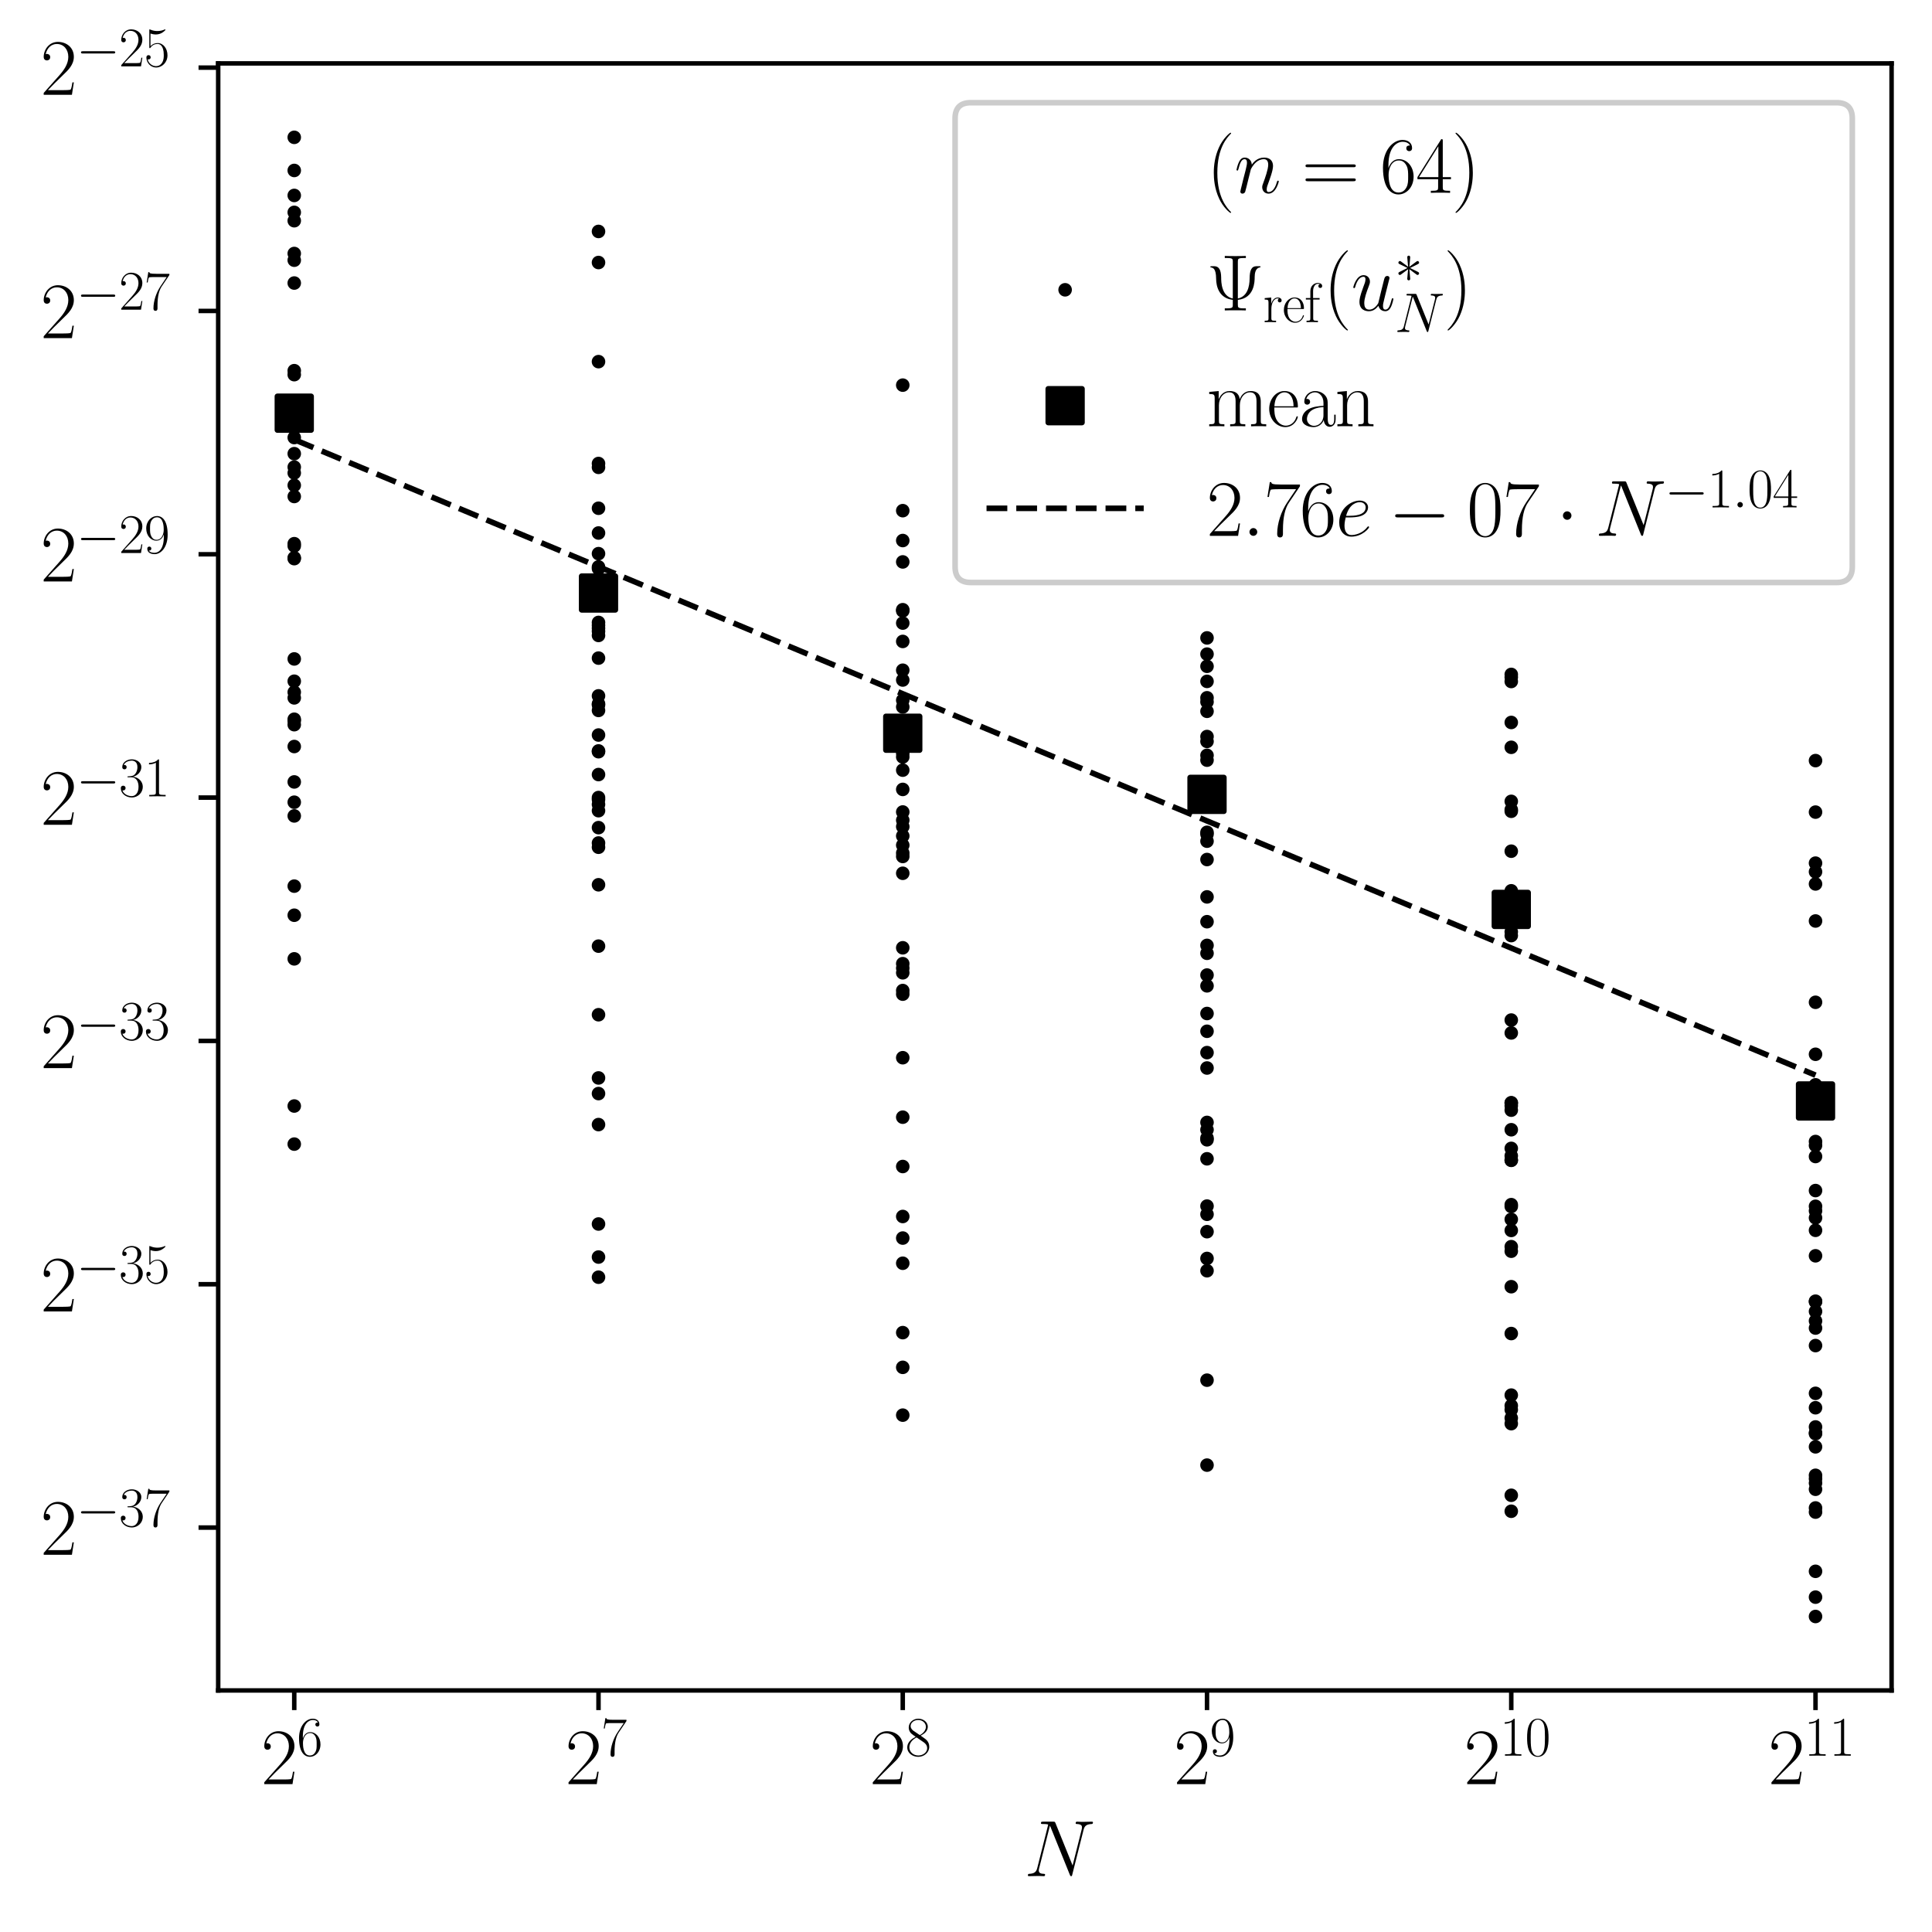 <?xml version="1.0" encoding="utf-8" standalone="no"?>
<!DOCTYPE svg PUBLIC "-//W3C//DTD SVG 1.1//EN"
  "http://www.w3.org/Graphics/SVG/1.1/DTD/svg11.dtd">
<svg xmlns:xlink="http://www.w3.org/1999/xlink" width="344.16pt" height="344.127pt" viewBox="0 0 344.16 344.127" xmlns="http://www.w3.org/2000/svg" version="1.1">
 <defs>
  <style type="text/css">*{stroke-linejoin: round; stroke-linecap: butt}</style>
 </defs>
 <g id="figure_1">
  <g id="patch_1">
   <path d="M 0 344.127 
L 344.16 344.127 
L 344.16 0 
L 0 0 
z
" style="fill: #ffffff"/>
  </g>
  <g id="axes_1">
   <g id="patch_2">
    <path d="M 38.868 301.131 
L 336.96 301.131 
L 336.96 11.291 
L 38.868 11.291 
z
" style="fill: #ffffff"/>
   </g>
   <g id="PathCollection_1">
    <defs>
     <path id="m94eb641e87" d="M 0 0.707 
C 0.188 0.707 0.367 0.633 0.5 0.5 
C 0.633 0.367 0.707 0.188 0.707 0 
C 0.707 -0.188 0.633 -0.367 0.5 -0.5 
C 0.367 -0.633 0.188 -0.707 0 -0.707 
C -0.188 -0.707 -0.367 -0.633 -0.5 -0.5 
C -0.633 -0.367 -0.707 -0.188 -0.707 0 
C -0.707 0.188 -0.633 0.367 -0.5 0.5 
C -0.367 0.633 -0.188 0.707 0 0.707 
z
" style="stroke: #000000"/>
    </defs>
    <g clip-path="url(#pdeac2a2cb4)">
     <use xlink:href="#m94eb641e87" x="52.417" y="99.354" style="stroke: #000000"/>
     <use xlink:href="#m94eb641e87" x="52.417" y="96.849" style="stroke: #000000"/>
     <use xlink:href="#m94eb641e87" x="52.417" y="163.036" style="stroke: #000000"/>
     <use xlink:href="#m94eb641e87" x="52.417" y="128.406" style="stroke: #000000"/>
     <use xlink:href="#m94eb641e87" x="52.417" y="88.444" style="stroke: #000000"/>
     <use xlink:href="#m94eb641e87" x="52.417" y="34.814" style="stroke: #000000"/>
     <use xlink:href="#m94eb641e87" x="52.417" y="129.091" style="stroke: #000000"/>
     <use xlink:href="#m94eb641e87" x="52.417" y="24.465" style="stroke: #000000"/>
     <use xlink:href="#m94eb641e87" x="52.417" y="128.123" style="stroke: #000000"/>
     <use xlink:href="#m94eb641e87" x="52.417" y="123.301" style="stroke: #000000"/>
     <use xlink:href="#m94eb641e87" x="52.417" y="145.346" style="stroke: #000000"/>
     <use xlink:href="#m94eb641e87" x="52.417" y="132.982" style="stroke: #000000"/>
     <use xlink:href="#m94eb641e87" x="52.417" y="84.254" style="stroke: #000000"/>
     <use xlink:href="#m94eb641e87" x="52.417" y="80.817" style="stroke: #000000"/>
     <use xlink:href="#m94eb641e87" x="52.417" y="97.245" style="stroke: #000000"/>
     <use xlink:href="#m94eb641e87" x="52.417" y="157.853" style="stroke: #000000"/>
     <use xlink:href="#m94eb641e87" x="52.417" y="66.031" style="stroke: #000000"/>
     <use xlink:href="#m94eb641e87" x="52.417" y="117.381" style="stroke: #000000"/>
     <use xlink:href="#m94eb641e87" x="52.417" y="139.29" style="stroke: #000000"/>
     <use xlink:href="#m94eb641e87" x="52.417" y="46.35" style="stroke: #000000"/>
     <use xlink:href="#m94eb641e87" x="52.417" y="99.513" style="stroke: #000000"/>
     <use xlink:href="#m94eb641e87" x="52.417" y="83.208" style="stroke: #000000"/>
     <use xlink:href="#m94eb641e87" x="52.417" y="30.364" style="stroke: #000000"/>
     <use xlink:href="#m94eb641e87" x="52.417" y="39.318" style="stroke: #000000"/>
     <use xlink:href="#m94eb641e87" x="52.417" y="66.739" style="stroke: #000000"/>
     <use xlink:href="#m94eb641e87" x="52.417" y="37.831" style="stroke: #000000"/>
     <use xlink:href="#m94eb641e87" x="52.417" y="74.853" style="stroke: #000000"/>
     <use xlink:href="#m94eb641e87" x="52.417" y="76.293" style="stroke: #000000"/>
     <use xlink:href="#m94eb641e87" x="52.417" y="77.944" style="stroke: #000000"/>
     <use xlink:href="#m94eb641e87" x="52.417" y="72.982" style="stroke: #000000"/>
     <use xlink:href="#m94eb641e87" x="52.417" y="45.158" style="stroke: #000000"/>
     <use xlink:href="#m94eb641e87" x="52.417" y="121.352" style="stroke: #000000"/>
     <use xlink:href="#m94eb641e87" x="52.417" y="170.808" style="stroke: #000000"/>
     <use xlink:href="#m94eb641e87" x="52.417" y="142.903" style="stroke: #000000"/>
     <use xlink:href="#m94eb641e87" x="52.417" y="75.834" style="stroke: #000000"/>
     <use xlink:href="#m94eb641e87" x="52.417" y="50.419" style="stroke: #000000"/>
     <use xlink:href="#m94eb641e87" x="52.417" y="86.453" style="stroke: #000000"/>
     <use xlink:href="#m94eb641e87" x="52.417" y="203.808" style="stroke: #000000"/>
     <use xlink:href="#m94eb641e87" x="52.417" y="124.316" style="stroke: #000000"/>
     <use xlink:href="#m94eb641e87" x="52.417" y="197.022" style="stroke: #000000"/>
    </g>
   </g>
   <g id="PathCollection_2">
    <g clip-path="url(#pdeac2a2cb4)">
     <use xlink:href="#m94eb641e87" x="106.616" y="113.194" style="stroke: #000000"/>
     <use xlink:href="#m94eb641e87" x="106.616" y="192.022" style="stroke: #000000"/>
     <use xlink:href="#m94eb641e87" x="106.616" y="223.928" style="stroke: #000000"/>
     <use xlink:href="#m94eb641e87" x="106.616" y="168.541" style="stroke: #000000"/>
     <use xlink:href="#m94eb641e87" x="106.616" y="180.761" style="stroke: #000000"/>
     <use xlink:href="#m94eb641e87" x="106.616" y="117.232" style="stroke: #000000"/>
     <use xlink:href="#m94eb641e87" x="106.616" y="143.301" style="stroke: #000000"/>
     <use xlink:href="#m94eb641e87" x="106.616" y="142.072" style="stroke: #000000"/>
     <use xlink:href="#m94eb641e87" x="106.616" y="150.169" style="stroke: #000000"/>
     <use xlink:href="#m94eb641e87" x="106.616" y="41.228" style="stroke: #000000"/>
     <use xlink:href="#m94eb641e87" x="106.616" y="150.926" style="stroke: #000000"/>
     <use xlink:href="#m94eb641e87" x="106.616" y="147.432" style="stroke: #000000"/>
     <use xlink:href="#m94eb641e87" x="106.616" y="100.986" style="stroke: #000000"/>
     <use xlink:href="#m94eb641e87" x="106.616" y="125.559" style="stroke: #000000"/>
     <use xlink:href="#m94eb641e87" x="106.616" y="98.625" style="stroke: #000000"/>
     <use xlink:href="#m94eb641e87" x="106.616" y="130.934" style="stroke: #000000"/>
     <use xlink:href="#m94eb641e87" x="106.616" y="111.907" style="stroke: #000000"/>
     <use xlink:href="#m94eb641e87" x="106.616" y="157.611" style="stroke: #000000"/>
     <use xlink:href="#m94eb641e87" x="106.616" y="133.905" style="stroke: #000000"/>
     <use xlink:href="#m94eb641e87" x="106.616" y="227.516" style="stroke: #000000"/>
     <use xlink:href="#m94eb641e87" x="106.616" y="137.977" style="stroke: #000000"/>
     <use xlink:href="#m94eb641e87" x="106.616" y="142.426" style="stroke: #000000"/>
     <use xlink:href="#m94eb641e87" x="106.616" y="82.568" style="stroke: #000000"/>
     <use xlink:href="#m94eb641e87" x="106.616" y="64.421" style="stroke: #000000"/>
     <use xlink:href="#m94eb641e87" x="106.616" y="83.252" style="stroke: #000000"/>
     <use xlink:href="#m94eb641e87" x="106.616" y="111.391" style="stroke: #000000"/>
     <use xlink:href="#m94eb641e87" x="106.616" y="46.765" style="stroke: #000000"/>
     <use xlink:href="#m94eb641e87" x="106.616" y="94.947" style="stroke: #000000"/>
     <use xlink:href="#m94eb641e87" x="106.616" y="110.879" style="stroke: #000000"/>
     <use xlink:href="#m94eb641e87" x="106.616" y="101.291" style="stroke: #000000"/>
     <use xlink:href="#m94eb641e87" x="106.616" y="144.411" style="stroke: #000000"/>
     <use xlink:href="#m94eb641e87" x="106.616" y="200.329" style="stroke: #000000"/>
     <use xlink:href="#m94eb641e87" x="106.616" y="133.769" style="stroke: #000000"/>
     <use xlink:href="#m94eb641e87" x="106.616" y="123.959" style="stroke: #000000"/>
     <use xlink:href="#m94eb641e87" x="106.616" y="125.376" style="stroke: #000000"/>
     <use xlink:href="#m94eb641e87" x="106.616" y="112.449" style="stroke: #000000"/>
     <use xlink:href="#m94eb641e87" x="106.616" y="90.537" style="stroke: #000000"/>
     <use xlink:href="#m94eb641e87" x="106.616" y="194.806" style="stroke: #000000"/>
     <use xlink:href="#m94eb641e87" x="106.616" y="126.553" style="stroke: #000000"/>
     <use xlink:href="#m94eb641e87" x="106.616" y="218.041" style="stroke: #000000"/>
    </g>
   </g>
   <g id="PathCollection_3">
    <g clip-path="url(#pdeac2a2cb4)">
     <use xlink:href="#m94eb641e87" x="160.814" y="90.967" style="stroke: #000000"/>
     <use xlink:href="#m94eb641e87" x="160.814" y="168.836" style="stroke: #000000"/>
     <use xlink:href="#m94eb641e87" x="160.814" y="237.39" style="stroke: #000000"/>
     <use xlink:href="#m94eb641e87" x="160.814" y="177.095" style="stroke: #000000"/>
     <use xlink:href="#m94eb641e87" x="160.814" y="150.559" style="stroke: #000000"/>
     <use xlink:href="#m94eb641e87" x="160.814" y="121.135" style="stroke: #000000"/>
     <use xlink:href="#m94eb641e87" x="160.814" y="252.09" style="stroke: #000000"/>
     <use xlink:href="#m94eb641e87" x="160.814" y="199.011" style="stroke: #000000"/>
     <use xlink:href="#m94eb641e87" x="160.814" y="137.192" style="stroke: #000000"/>
     <use xlink:href="#m94eb641e87" x="160.814" y="68.607" style="stroke: #000000"/>
     <use xlink:href="#m94eb641e87" x="160.814" y="147.261" style="stroke: #000000"/>
     <use xlink:href="#m94eb641e87" x="160.814" y="131.56" style="stroke: #000000"/>
     <use xlink:href="#m94eb641e87" x="160.814" y="151.951" style="stroke: #000000"/>
     <use xlink:href="#m94eb641e87" x="160.814" y="172.464" style="stroke: #000000"/>
     <use xlink:href="#m94eb641e87" x="160.814" y="171.664" style="stroke: #000000"/>
     <use xlink:href="#m94eb641e87" x="160.814" y="119.392" style="stroke: #000000"/>
     <use xlink:href="#m94eb641e87" x="160.814" y="96.289" style="stroke: #000000"/>
     <use xlink:href="#m94eb641e87" x="160.814" y="152.569" style="stroke: #000000"/>
     <use xlink:href="#m94eb641e87" x="160.814" y="140.624" style="stroke: #000000"/>
     <use xlink:href="#m94eb641e87" x="160.814" y="173.29" style="stroke: #000000"/>
     <use xlink:href="#m94eb641e87" x="160.814" y="148.916" style="stroke: #000000"/>
     <use xlink:href="#m94eb641e87" x="160.814" y="176.453" style="stroke: #000000"/>
     <use xlink:href="#m94eb641e87" x="160.814" y="220.545" style="stroke: #000000"/>
     <use xlink:href="#m94eb641e87" x="160.814" y="110.993" style="stroke: #000000"/>
     <use xlink:href="#m94eb641e87" x="160.814" y="125.936" style="stroke: #000000"/>
     <use xlink:href="#m94eb641e87" x="160.814" y="243.573" style="stroke: #000000"/>
     <use xlink:href="#m94eb641e87" x="160.814" y="144.645" style="stroke: #000000"/>
     <use xlink:href="#m94eb641e87" x="160.814" y="108.613" style="stroke: #000000"/>
     <use xlink:href="#m94eb641e87" x="160.814" y="100.098" style="stroke: #000000"/>
     <use xlink:href="#m94eb641e87" x="160.814" y="108.824" style="stroke: #000000"/>
     <use xlink:href="#m94eb641e87" x="160.814" y="114.264" style="stroke: #000000"/>
     <use xlink:href="#m94eb641e87" x="160.814" y="216.701" style="stroke: #000000"/>
     <use xlink:href="#m94eb641e87" x="160.814" y="124.734" style="stroke: #000000"/>
     <use xlink:href="#m94eb641e87" x="160.814" y="155.563" style="stroke: #000000"/>
     <use xlink:href="#m94eb641e87" x="160.814" y="134.198" style="stroke: #000000"/>
     <use xlink:href="#m94eb641e87" x="160.814" y="188.418" style="stroke: #000000"/>
     <use xlink:href="#m94eb641e87" x="160.814" y="207.799" style="stroke: #000000"/>
     <use xlink:href="#m94eb641e87" x="160.814" y="225.03" style="stroke: #000000"/>
     <use xlink:href="#m94eb641e87" x="160.814" y="134.843" style="stroke: #000000"/>
     <use xlink:href="#m94eb641e87" x="160.814" y="146.107" style="stroke: #000000"/>
    </g>
   </g>
   <g id="PathCollection_4">
    <g clip-path="url(#pdeac2a2cb4)">
     <use xlink:href="#m94eb641e87" x="215.013" y="118.69" style="stroke: #000000"/>
     <use xlink:href="#m94eb641e87" x="215.013" y="201.247" style="stroke: #000000"/>
     <use xlink:href="#m94eb641e87" x="215.013" y="116.523" style="stroke: #000000"/>
     <use xlink:href="#m94eb641e87" x="215.013" y="206.424" style="stroke: #000000"/>
     <use xlink:href="#m94eb641e87" x="215.013" y="187.508" style="stroke: #000000"/>
     <use xlink:href="#m94eb641e87" x="215.013" y="135.411" style="stroke: #000000"/>
     <use xlink:href="#m94eb641e87" x="215.013" y="180.542" style="stroke: #000000"/>
     <use xlink:href="#m94eb641e87" x="215.013" y="124.302" style="stroke: #000000"/>
     <use xlink:href="#m94eb641e87" x="215.013" y="149.844" style="stroke: #000000"/>
     <use xlink:href="#m94eb641e87" x="215.013" y="77.243" style="stroke: #000000"/>
     <use xlink:href="#m94eb641e87" x="215.013" y="226.364" style="stroke: #000000"/>
     <use xlink:href="#m94eb641e87" x="215.013" y="190.25" style="stroke: #000000"/>
     <use xlink:href="#m94eb641e87" x="215.013" y="125.035" style="stroke: #000000"/>
     <use xlink:href="#m94eb641e87" x="215.013" y="173.693" style="stroke: #000000"/>
     <use xlink:href="#m94eb641e87" x="215.013" y="134.554" style="stroke: #000000"/>
     <use xlink:href="#m94eb641e87" x="215.013" y="219.407" style="stroke: #000000"/>
     <use xlink:href="#m94eb641e87" x="215.013" y="148.603" style="stroke: #000000"/>
     <use xlink:href="#m94eb641e87" x="215.013" y="224.178" style="stroke: #000000"/>
     <use xlink:href="#m94eb641e87" x="215.013" y="121.378" style="stroke: #000000"/>
     <use xlink:href="#m94eb641e87" x="215.013" y="245.859" style="stroke: #000000"/>
     <use xlink:href="#m94eb641e87" x="215.013" y="164.189" style="stroke: #000000"/>
     <use xlink:href="#m94eb641e87" x="215.013" y="94.666" style="stroke: #000000"/>
     <use xlink:href="#m94eb641e87" x="215.013" y="202.722" style="stroke: #000000"/>
     <use xlink:href="#m94eb641e87" x="215.013" y="183.708" style="stroke: #000000"/>
     <use xlink:href="#m94eb641e87" x="215.013" y="175.613" style="stroke: #000000"/>
     <use xlink:href="#m94eb641e87" x="215.013" y="199.945" style="stroke: #000000"/>
     <use xlink:href="#m94eb641e87" x="215.013" y="169.815" style="stroke: #000000"/>
     <use xlink:href="#m94eb641e87" x="215.013" y="153.114" style="stroke: #000000"/>
     <use xlink:href="#m94eb641e87" x="215.013" y="113.635" style="stroke: #000000"/>
     <use xlink:href="#m94eb641e87" x="215.013" y="131.204" style="stroke: #000000"/>
     <use xlink:href="#m94eb641e87" x="215.013" y="203.039" style="stroke: #000000"/>
     <use xlink:href="#m94eb641e87" x="215.013" y="139.725" style="stroke: #000000"/>
     <use xlink:href="#m94eb641e87" x="215.013" y="126.708" style="stroke: #000000"/>
     <use xlink:href="#m94eb641e87" x="215.013" y="159.77" style="stroke: #000000"/>
     <use xlink:href="#m94eb641e87" x="215.013" y="168.41" style="stroke: #000000"/>
     <use xlink:href="#m94eb641e87" x="215.013" y="260.991" style="stroke: #000000"/>
     <use xlink:href="#m94eb641e87" x="215.013" y="216.31" style="stroke: #000000"/>
     <use xlink:href="#m94eb641e87" x="215.013" y="214.849" style="stroke: #000000"/>
     <use xlink:href="#m94eb641e87" x="215.013" y="148.265" style="stroke: #000000"/>
     <use xlink:href="#m94eb641e87" x="215.013" y="132.071" style="stroke: #000000"/>
    </g>
   </g>
   <g id="PathCollection_5">
    <g clip-path="url(#pdeac2a2cb4)">
     <use xlink:href="#m94eb641e87" x="269.212" y="196.438" style="stroke: #000000"/>
     <use xlink:href="#m94eb641e87" x="269.212" y="214.917" style="stroke: #000000"/>
     <use xlink:href="#m94eb641e87" x="269.212" y="142.753" style="stroke: #000000"/>
     <use xlink:href="#m94eb641e87" x="269.212" y="197.76" style="stroke: #000000"/>
     <use xlink:href="#m94eb641e87" x="269.212" y="250.404" style="stroke: #000000"/>
     <use xlink:href="#m94eb641e87" x="269.212" y="165.99" style="stroke: #000000"/>
     <use xlink:href="#m94eb641e87" x="269.212" y="251.12" style="stroke: #000000"/>
     <use xlink:href="#m94eb641e87" x="269.212" y="158.685" style="stroke: #000000"/>
     <use xlink:href="#m94eb641e87" x="269.212" y="248.52" style="stroke: #000000"/>
     <use xlink:href="#m94eb641e87" x="269.212" y="98.916" style="stroke: #000000"/>
     <use xlink:href="#m94eb641e87" x="269.212" y="204.57" style="stroke: #000000"/>
     <use xlink:href="#m94eb641e87" x="269.212" y="222.888" style="stroke: #000000"/>
     <use xlink:href="#m94eb641e87" x="269.212" y="128.697" style="stroke: #000000"/>
     <use xlink:href="#m94eb641e87" x="269.212" y="120.139" style="stroke: #000000"/>
     <use xlink:href="#m94eb641e87" x="269.212" y="206.7" style="stroke: #000000"/>
     <use xlink:href="#m94eb641e87" x="269.212" y="222.077" style="stroke: #000000"/>
     <use xlink:href="#m94eb641e87" x="269.212" y="219.185" style="stroke: #000000"/>
     <use xlink:href="#m94eb641e87" x="269.212" y="229.208" style="stroke: #000000"/>
     <use xlink:href="#m94eb641e87" x="269.212" y="121.398" style="stroke: #000000"/>
     <use xlink:href="#m94eb641e87" x="269.212" y="160.163" style="stroke: #000000"/>
     <use xlink:href="#m94eb641e87" x="269.212" y="269.21" style="stroke: #000000"/>
     <use xlink:href="#m94eb641e87" x="269.212" y="144.225" style="stroke: #000000"/>
     <use xlink:href="#m94eb641e87" x="269.212" y="181.711" style="stroke: #000000"/>
     <use xlink:href="#m94eb641e87" x="269.212" y="196.98" style="stroke: #000000"/>
     <use xlink:href="#m94eb641e87" x="269.212" y="184.005" style="stroke: #000000"/>
     <use xlink:href="#m94eb641e87" x="269.212" y="252.608" style="stroke: #000000"/>
     <use xlink:href="#m94eb641e87" x="269.212" y="253.602" style="stroke: #000000"/>
     <use xlink:href="#m94eb641e87" x="269.212" y="133.123" style="stroke: #000000"/>
     <use xlink:href="#m94eb641e87" x="269.212" y="196.483" style="stroke: #000000"/>
     <use xlink:href="#m94eb641e87" x="269.212" y="151.629" style="stroke: #000000"/>
     <use xlink:href="#m94eb641e87" x="269.212" y="237.553" style="stroke: #000000"/>
     <use xlink:href="#m94eb641e87" x="269.212" y="120.632" style="stroke: #000000"/>
     <use xlink:href="#m94eb641e87" x="269.212" y="144.517" style="stroke: #000000"/>
     <use xlink:href="#m94eb641e87" x="269.212" y="166.661" style="stroke: #000000"/>
     <use xlink:href="#m94eb641e87" x="269.212" y="201.248" style="stroke: #000000"/>
     <use xlink:href="#m94eb641e87" x="269.212" y="266.364" style="stroke: #000000"/>
     <use xlink:href="#m94eb641e87" x="269.212" y="214.593" style="stroke: #000000"/>
     <use xlink:href="#m94eb641e87" x="269.212" y="217.216" style="stroke: #000000"/>
     <use xlink:href="#m94eb641e87" x="269.212" y="205.897" style="stroke: #000000"/>
     <use xlink:href="#m94eb641e87" x="269.212" y="206.648" style="stroke: #000000"/>
    </g>
   </g>
   <g id="PathCollection_6">
    <g clip-path="url(#pdeac2a2cb4)">
     <use xlink:href="#m94eb641e87" x="323.41" y="257.735" style="stroke: #000000"/>
     <use xlink:href="#m94eb641e87" x="323.41" y="215.692" style="stroke: #000000"/>
     <use xlink:href="#m94eb641e87" x="323.41" y="187.805" style="stroke: #000000"/>
     <use xlink:href="#m94eb641e87" x="323.41" y="233.612" style="stroke: #000000"/>
     <use xlink:href="#m94eb641e87" x="323.41" y="268.624" style="stroke: #000000"/>
     <use xlink:href="#m94eb641e87" x="323.41" y="239.697" style="stroke: #000000"/>
     <use xlink:href="#m94eb641e87" x="323.41" y="248.204" style="stroke: #000000"/>
     <use xlink:href="#m94eb641e87" x="323.41" y="279.909" style="stroke: #000000"/>
     <use xlink:href="#m94eb641e87" x="323.41" y="214.884" style="stroke: #000000"/>
     <use xlink:href="#m94eb641e87" x="323.41" y="135.491" style="stroke: #000000"/>
     <use xlink:href="#m94eb641e87" x="323.41" y="265.292" style="stroke: #000000"/>
     <use xlink:href="#m94eb641e87" x="323.41" y="255.228" style="stroke: #000000"/>
     <use xlink:href="#m94eb641e87" x="323.41" y="178.545" style="stroke: #000000"/>
     <use xlink:href="#m94eb641e87" x="323.41" y="206.017" style="stroke: #000000"/>
     <use xlink:href="#m94eb641e87" x="323.41" y="223.705" style="stroke: #000000"/>
     <use xlink:href="#m94eb641e87" x="323.41" y="231.895" style="stroke: #000000"/>
     <use xlink:href="#m94eb641e87" x="323.41" y="255.393" style="stroke: #000000"/>
     <use xlink:href="#m94eb641e87" x="323.41" y="287.957" style="stroke: #000000"/>
     <use xlink:href="#m94eb641e87" x="323.41" y="164.062" style="stroke: #000000"/>
     <use xlink:href="#m94eb641e87" x="323.41" y="254.193" style="stroke: #000000"/>
     <use xlink:href="#m94eb641e87" x="323.41" y="235.3" style="stroke: #000000"/>
     <use xlink:href="#m94eb641e87" x="323.41" y="157.463" style="stroke: #000000"/>
     <use xlink:href="#m94eb641e87" x="323.41" y="264.193" style="stroke: #000000"/>
     <use xlink:href="#m94eb641e87" x="323.41" y="219.165" style="stroke: #000000"/>
     <use xlink:href="#m94eb641e87" x="323.41" y="153.757" style="stroke: #000000"/>
     <use xlink:href="#m94eb641e87" x="323.41" y="250.772" style="stroke: #000000"/>
     <use xlink:href="#m94eb641e87" x="323.41" y="262.804" style="stroke: #000000"/>
     <use xlink:href="#m94eb641e87" x="323.41" y="144.666" style="stroke: #000000"/>
     <use xlink:href="#m94eb641e87" x="323.41" y="196.713" style="stroke: #000000"/>
     <use xlink:href="#m94eb641e87" x="323.41" y="204.046" style="stroke: #000000"/>
     <use xlink:href="#m94eb641e87" x="323.41" y="236.574" style="stroke: #000000"/>
     <use xlink:href="#m94eb641e87" x="323.41" y="155.302" style="stroke: #000000"/>
     <use xlink:href="#m94eb641e87" x="323.41" y="263.43" style="stroke: #000000"/>
     <use xlink:href="#m94eb641e87" x="323.41" y="216.942" style="stroke: #000000"/>
     <use xlink:href="#m94eb641e87" x="323.41" y="193.247" style="stroke: #000000"/>
     <use xlink:href="#m94eb641e87" x="323.41" y="231.79" style="stroke: #000000"/>
     <use xlink:href="#m94eb641e87" x="323.41" y="212.082" style="stroke: #000000"/>
     <use xlink:href="#m94eb641e87" x="323.41" y="269.361" style="stroke: #000000"/>
     <use xlink:href="#m94eb641e87" x="323.41" y="284.509" style="stroke: #000000"/>
     <use xlink:href="#m94eb641e87" x="323.41" y="203.347" style="stroke: #000000"/>
    </g>
   </g>
   <g id="PathCollection_7">
    <defs>
     <path id="m5d4981b104" d="M -3 3 
L 3 3 
L 3 -3 
L -3 -3 
z
" style="stroke: #000000"/>
    </defs>
    <g clip-path="url(#pdeac2a2cb4)">
     <use xlink:href="#m5d4981b104" x="52.417" y="73.603" style="stroke: #000000"/>
     <use xlink:href="#m5d4981b104" x="106.616" y="105.637" style="stroke: #000000"/>
     <use xlink:href="#m5d4981b104" x="160.814" y="130.616" style="stroke: #000000"/>
     <use xlink:href="#m5d4981b104" x="215.013" y="141.506" style="stroke: #000000"/>
     <use xlink:href="#m5d4981b104" x="269.212" y="161.999" style="stroke: #000000"/>
     <use xlink:href="#m5d4981b104" x="323.41" y="196.122" style="stroke: #000000"/>
    </g>
   </g>
   <g id="matplotlib.axis_1">
    <g id="xtick_1">
     <g id="line2d_1">
      <defs>
       <path id="mbf043a9218" d="M 0 0 
L 0 3.5 
" style="stroke: #000000; stroke-width: 0.8"/>
      </defs>
      <g>
       <use xlink:href="#mbf043a9218" x="52.417" y="301.131" style="stroke: #000000; stroke-width: 0.8"/>
      </g>
     </g>
     <g id="text_1">
      <!-- $\mathdefault{2^{6}}$ -->
      <g transform="translate(46.494 317.817) scale(0.14 -0.14)">
       <defs>
        <path id="CMR17-32" d="M 2669 990 
L 2554 990 
C 2490 537 2438 460 2413 422 
C 2381 371 1920 371 1830 371 
L 602 371 
C 832 620 1280 1073 1824 1596 
C 2214 1966 2669 2400 2669 3033 
C 2669 3788 2067 4224 1395 4224 
C 691 4224 262 3603 262 3027 
C 262 2777 448 2745 525 2745 
C 589 2745 781 2783 781 3007 
C 781 3206 614 3264 525 3264 
C 486 3264 448 3257 422 3244 
C 544 3788 915 4057 1306 4057 
C 1862 4057 2227 3616 2227 3033 
C 2227 2477 1901 1998 1536 1583 
L 262 147 
L 262 0 
L 2515 0 
L 2669 990 
z
" transform="scale(0.016)"/>
        <path id="CMR17-36" d="M 678 2198 
C 678 3712 1395 4076 1811 4076 
C 1946 4076 2272 4049 2400 3782 
C 2298 3782 2106 3782 2106 3558 
C 2106 3385 2246 3328 2336 3328 
C 2394 3328 2566 3353 2566 3571 
C 2566 3987 2246 4224 1805 4224 
C 1043 4224 243 3411 243 2011 
C 243 257 966 -128 1478 -128 
C 2099 -128 2688 431 2688 1295 
C 2688 2101 2170 2688 1517 2688 
C 1126 2688 838 2430 678 1979 
L 678 2198 
z
M 1478 25 
C 691 25 691 1212 691 1450 
C 691 1914 909 2585 1504 2585 
C 1613 2585 1926 2585 2138 2140 
C 2253 1889 2253 1624 2253 1302 
C 2253 954 2253 696 2118 438 
C 1978 173 1773 25 1478 25 
z
" transform="scale(0.016)"/>
       </defs>
       <use xlink:href="#CMR17-32" transform="scale(0.996)"/>
       <use xlink:href="#CMR17-36" transform="translate(45.69 36.154) scale(0.697)"/>
      </g>
     </g>
    </g>
    <g id="xtick_2">
     <g id="line2d_2">
      <g>
       <use xlink:href="#mbf043a9218" x="106.616" y="301.131" style="stroke: #000000; stroke-width: 0.8"/>
      </g>
     </g>
     <g id="text_2">
      <!-- $\mathdefault{2^{7}}$ -->
      <g transform="translate(100.693 317.817) scale(0.14 -0.14)">
       <defs>
        <path id="CMR17-37" d="M 2886 3955 
L 2886 4096 
L 1382 4096 
C 634 4096 621 4166 595 4288 
L 480 4288 
L 294 3104 
L 410 3104 
C 429 3226 474 3552 550 3673 
C 589 3724 1062 3724 1171 3724 
L 2579 3724 
L 1869 2670 
C 1395 1961 1069 1003 1069 166 
C 1069 89 1069 -128 1299 -128 
C 1530 -128 1530 89 1530 172 
L 1530 466 
C 1530 1514 1709 2204 2003 2644 
L 2886 3955 
z
" transform="scale(0.016)"/>
       </defs>
       <use xlink:href="#CMR17-32" transform="scale(0.996)"/>
       <use xlink:href="#CMR17-37" transform="translate(45.69 36.154) scale(0.697)"/>
      </g>
     </g>
    </g>
    <g id="xtick_3">
     <g id="line2d_3">
      <g>
       <use xlink:href="#mbf043a9218" x="160.814" y="301.131" style="stroke: #000000; stroke-width: 0.8"/>
      </g>
     </g>
     <g id="text_3">
      <!-- $\mathdefault{2^{8}}$ -->
      <g transform="translate(154.892 317.817) scale(0.14 -0.14)">
       <defs>
        <path id="CMR17-38" d="M 1741 2289 
C 2144 2494 2554 2803 2554 3298 
C 2554 3884 1990 4224 1472 4224 
C 890 4224 378 3800 378 3215 
C 378 3054 416 2777 666 2533 
C 730 2469 998 2276 1171 2154 
C 883 2006 211 1652 211 945 
C 211 282 838 -128 1459 -128 
C 2144 -128 2720 366 2720 1022 
C 2720 1607 2330 1877 2074 2051 
L 1741 2289 
z
M 902 2855 
C 851 2887 595 3086 595 3388 
C 595 3781 998 4076 1459 4076 
C 1965 4076 2336 3716 2336 3298 
C 2336 2700 1670 2359 1638 2359 
C 1632 2359 1626 2359 1574 2398 
L 902 2855 
z
M 2080 1536 
C 2176 1466 2483 1253 2483 861 
C 2483 385 2010 25 1472 25 
C 890 25 448 443 448 951 
C 448 1459 838 1884 1280 2083 
L 2080 1536 
z
" transform="scale(0.016)"/>
       </defs>
       <use xlink:href="#CMR17-32" transform="scale(0.996)"/>
       <use xlink:href="#CMR17-38" transform="translate(45.69 36.154) scale(0.697)"/>
      </g>
     </g>
    </g>
    <g id="xtick_4">
     <g id="line2d_4">
      <g>
       <use xlink:href="#mbf043a9218" x="215.013" y="301.131" style="stroke: #000000; stroke-width: 0.8"/>
      </g>
     </g>
     <g id="text_4">
      <!-- $\mathdefault{2^{9}}$ -->
      <g transform="translate(209.09 317.817) scale(0.14 -0.14)">
       <defs>
        <path id="CMR17-39" d="M 2253 1871 
C 2253 448 1670 25 1190 25 
C 1043 25 685 43 538 281 
C 704 256 826 345 826 505 
C 826 678 685 736 595 736 
C 538 736 365 710 365 492 
C 365 68 742 -128 1203 -128 
C 1939 -128 2688 665 2688 2090 
C 2688 3857 1971 4224 1485 4224 
C 851 4224 243 3664 243 2800 
C 243 2000 762 1408 1414 1408 
C 1952 1408 2189 1910 2253 2122 
L 2253 1871 
z
M 1427 1510 
C 1254 1510 1011 1542 813 1929 
C 678 2181 678 2477 678 2793 
C 678 3174 678 3438 858 3722 
C 947 3857 1114 4076 1485 4076 
C 2240 4076 2240 2909 2240 2651 
C 2240 2193 2035 1510 1427 1510 
z
" transform="scale(0.016)"/>
       </defs>
       <use xlink:href="#CMR17-32" transform="scale(0.996)"/>
       <use xlink:href="#CMR17-39" transform="translate(45.69 36.154) scale(0.697)"/>
      </g>
     </g>
    </g>
    <g id="xtick_5">
     <g id="line2d_5">
      <g>
       <use xlink:href="#mbf043a9218" x="269.212" y="301.131" style="stroke: #000000; stroke-width: 0.8"/>
      </g>
     </g>
     <g id="text_5">
      <!-- $\mathdefault{2^{10}}$ -->
      <g transform="translate(260.78 317.817) scale(0.14 -0.14)">
       <defs>
        <path id="CMR17-31" d="M 1702 4083 
C 1702 4217 1696 4224 1606 4224 
C 1357 3927 979 3833 621 3820 
C 602 3820 570 3820 563 3808 
C 557 3795 557 3782 557 3648 
C 755 3648 1088 3686 1344 3839 
L 1344 467 
C 1344 243 1331 166 781 166 
L 589 166 
L 589 0 
C 896 6 1216 12 1523 12 
C 1830 12 2150 6 2458 0 
L 2458 166 
L 2266 166 
C 1715 166 1702 236 1702 467 
L 1702 4083 
z
" transform="scale(0.016)"/>
        <path id="CMR17-30" d="M 2688 2038 
C 2688 2430 2682 3099 2413 3613 
C 2176 4063 1798 4224 1466 4224 
C 1158 4224 768 4082 525 3620 
C 269 3137 243 2539 243 2038 
C 243 1671 250 1112 448 623 
C 723 -39 1216 -128 1466 -128 
C 1760 -128 2208 -7 2470 604 
C 2662 1048 2688 1568 2688 2038 
z
M 1466 -26 
C 1056 -26 813 328 723 816 
C 653 1196 653 1749 653 2109 
C 653 2604 653 3015 736 3407 
C 858 3954 1216 4121 1466 4121 
C 1728 4121 2067 3947 2189 3420 
C 2272 3054 2278 2623 2278 2109 
C 2278 1691 2278 1176 2202 797 
C 2067 96 1690 -26 1466 -26 
z
" transform="scale(0.016)"/>
       </defs>
       <use xlink:href="#CMR17-32" transform="scale(0.996)"/>
       <use xlink:href="#CMR17-31" transform="translate(45.69 36.154) scale(0.697)"/>
       <use xlink:href="#CMR17-30" transform="translate(77.674 36.154) scale(0.697)"/>
      </g>
     </g>
    </g>
    <g id="xtick_6">
     <g id="line2d_6">
      <g>
       <use xlink:href="#mbf043a9218" x="323.41" y="301.131" style="stroke: #000000; stroke-width: 0.8"/>
      </g>
     </g>
     <g id="text_6">
      <!-- $\mathdefault{2^{11}}$ -->
      <g transform="translate(314.979 317.817) scale(0.14 -0.14)">
       <use xlink:href="#CMR17-32" transform="scale(0.996)"/>
       <use xlink:href="#CMR17-31" transform="translate(45.69 36.154) scale(0.697)"/>
       <use xlink:href="#CMR17-31" transform="translate(77.674 36.154) scale(0.697)"/>
      </g>
     </g>
    </g>
    <g id="text_7">
     <!-- $N$ -->
     <g transform="translate(182.446 334.215) scale(0.14 -0.14)">
      <defs>
       <path id="CMMI12-4e" d="M 4736 3682 
C 4806 3956 4909 4147 5395 4166 
C 5414 4166 5491 4172 5491 4281 
C 5491 4352 5434 4352 5408 4352 
C 5280 4352 4954 4339 4826 4339 
L 4518 4339 
C 4429 4339 4314 4352 4224 4352 
C 4186 4352 4109 4352 4109 4230 
C 4109 4166 4160 4166 4205 4166 
C 4589 4153 4614 4007 4614 3892 
C 4614 3835 4608 3816 4589 3726 
L 3866 854 
L 2496 4243 
C 2451 4345 2445 4352 2304 4352 
L 1523 4352 
C 1395 4352 1338 4352 1338 4230 
C 1338 4166 1382 4166 1504 4166 
C 1536 4166 1914 4166 1914 4109 
C 1914 4096 1901 4045 1894 4026 
L 1043 650 
C 966 338 813 204 390 185 
C 358 185 294 179 294 64 
C 294 0 358 0 378 0 
C 506 0 832 12 960 12 
L 1267 12 
C 1357 12 1466 0 1555 0 
C 1600 0 1670 0 1670 121 
C 1670 179 1606 185 1581 185 
C 1370 191 1165 230 1165 459 
C 1165 510 1178 567 1190 618 
L 2054 4026 
C 2093 3962 2093 3949 2118 3892 
L 3642 115 
C 3674 38 3686 0 3744 0 
C 3808 0 3814 19 3840 128 
L 4736 3682 
z
" transform="scale(0.016)"/>
      </defs>
      <use xlink:href="#CMMI12-4e" transform="scale(0.996)"/>
     </g>
    </g>
   </g>
   <g id="matplotlib.axis_2">
    <g id="ytick_1">
     <g id="line2d_7">
      <defs>
       <path id="m2c1b915c88" d="M 0 0 
L -3.5 0 
" style="stroke: #000000; stroke-width: 0.8"/>
      </defs>
      <g>
       <use xlink:href="#m2c1b915c88" x="38.868" y="272.116" style="stroke: #000000; stroke-width: 0.8"/>
      </g>
     </g>
     <g id="text_8">
      <!-- $\mathdefault{2^{-37}}$ -->
      <g transform="translate(7.2 276.959) scale(0.14 -0.14)">
       <defs>
        <path id="CMSY10-0" d="M 4218 1472 
C 4326 1472 4442 1472 4442 1600 
C 4442 1728 4326 1728 4218 1728 
L 755 1728 
C 646 1728 531 1728 531 1600 
C 531 1472 646 1472 755 1472 
L 4218 1472 
z
" transform="scale(0.016)"/>
        <path id="CMR17-33" d="M 1414 2176 
C 1984 2176 2234 1673 2234 1094 
C 2234 322 1824 25 1453 25 
C 1114 25 563 193 390 691 
C 422 678 454 678 486 678 
C 640 678 755 780 755 947 
C 755 1132 614 1216 486 1216 
C 378 1216 211 1164 211 927 
C 211 335 787 -128 1466 -128 
C 2176 -128 2720 432 2720 1087 
C 2720 1718 2208 2176 1600 2246 
C 2086 2347 2554 2776 2554 3353 
C 2554 3856 2048 4224 1472 4224 
C 890 4224 378 3862 378 3347 
C 378 3123 544 3084 627 3084 
C 762 3084 877 3167 877 3334 
C 877 3500 762 3584 627 3584 
C 602 3584 570 3584 544 3571 
C 730 3999 1235 4076 1459 4076 
C 1683 4076 2106 3966 2106 3347 
C 2106 3167 2080 2851 1862 2574 
C 1670 2329 1453 2316 1242 2297 
C 1210 2297 1062 2284 1037 2284 
C 992 2278 966 2272 966 2227 
C 966 2182 973 2176 1101 2176 
L 1414 2176 
z
" transform="scale(0.016)"/>
       </defs>
       <use xlink:href="#CMR17-32" transform="scale(0.996)"/>
       <use xlink:href="#CMSY10-0" transform="translate(45.69 36.154) scale(0.697)"/>
       <use xlink:href="#CMR17-33" transform="translate(99.931 36.154) scale(0.697)"/>
       <use xlink:href="#CMR17-37" transform="translate(131.915 36.154) scale(0.697)"/>
      </g>
     </g>
    </g>
    <g id="ytick_2">
     <g id="line2d_8">
      <g>
       <use xlink:href="#m2c1b915c88" x="38.868" y="228.77" style="stroke: #000000; stroke-width: 0.8"/>
      </g>
     </g>
     <g id="text_9">
      <!-- $\mathdefault{2^{-35}}$ -->
      <g transform="translate(7.2 233.613) scale(0.14 -0.14)">
       <defs>
        <path id="CMR17-35" d="M 730 3750 
C 794 3724 1056 3641 1325 3641 
C 1920 3641 2246 3961 2432 4140 
C 2432 4191 2432 4224 2394 4224 
C 2387 4224 2374 4224 2323 4198 
C 2099 4102 1837 4032 1517 4032 
C 1325 4032 1037 4055 723 4191 
C 653 4224 640 4224 634 4224 
C 602 4224 595 4217 595 4090 
L 595 2231 
C 595 2113 595 2080 659 2080 
C 691 2080 704 2093 736 2139 
C 941 2435 1222 2560 1542 2560 
C 1766 2560 2246 2415 2246 1293 
C 2246 1087 2246 716 2054 422 
C 1894 159 1645 25 1370 25 
C 947 25 518 319 403 812 
C 429 806 480 793 506 793 
C 589 793 749 838 749 1036 
C 749 1209 627 1280 506 1280 
C 358 1280 262 1190 262 1011 
C 262 454 704 -128 1382 -128 
C 2042 -128 2669 441 2669 1267 
C 2669 2054 2170 2662 1549 2662 
C 1222 2662 947 2540 730 2304 
L 730 3750 
z
" transform="scale(0.016)"/>
       </defs>
       <use xlink:href="#CMR17-32" transform="scale(0.996)"/>
       <use xlink:href="#CMSY10-0" transform="translate(45.69 36.154) scale(0.697)"/>
       <use xlink:href="#CMR17-33" transform="translate(99.931 36.154) scale(0.697)"/>
       <use xlink:href="#CMR17-35" transform="translate(131.915 36.154) scale(0.697)"/>
      </g>
     </g>
    </g>
    <g id="ytick_3">
     <g id="line2d_9">
      <g>
       <use xlink:href="#m2c1b915c88" x="38.868" y="185.425" style="stroke: #000000; stroke-width: 0.8"/>
      </g>
     </g>
     <g id="text_10">
      <!-- $\mathdefault{2^{-33}}$ -->
      <g transform="translate(7.2 190.268) scale(0.14 -0.14)">
       <use xlink:href="#CMR17-32" transform="scale(0.996)"/>
       <use xlink:href="#CMSY10-0" transform="translate(45.69 36.154) scale(0.697)"/>
       <use xlink:href="#CMR17-33" transform="translate(99.931 36.154) scale(0.697)"/>
       <use xlink:href="#CMR17-33" transform="translate(131.915 36.154) scale(0.697)"/>
      </g>
     </g>
    </g>
    <g id="ytick_4">
     <g id="line2d_10">
      <g>
       <use xlink:href="#m2c1b915c88" x="38.868" y="142.079" style="stroke: #000000; stroke-width: 0.8"/>
      </g>
     </g>
     <g id="text_11">
      <!-- $\mathdefault{2^{-31}}$ -->
      <g transform="translate(7.2 146.922) scale(0.14 -0.14)">
       <use xlink:href="#CMR17-32" transform="scale(0.996)"/>
       <use xlink:href="#CMSY10-0" transform="translate(45.69 36.154) scale(0.697)"/>
       <use xlink:href="#CMR17-33" transform="translate(99.931 36.154) scale(0.697)"/>
       <use xlink:href="#CMR17-31" transform="translate(131.915 36.154) scale(0.697)"/>
      </g>
     </g>
    </g>
    <g id="ytick_5">
     <g id="line2d_11">
      <g>
       <use xlink:href="#m2c1b915c88" x="38.868" y="98.734" style="stroke: #000000; stroke-width: 0.8"/>
      </g>
     </g>
     <g id="text_12">
      <!-- $\mathdefault{2^{-29}}$ -->
      <g transform="translate(7.2 103.577) scale(0.14 -0.14)">
       <use xlink:href="#CMR17-32" transform="scale(0.996)"/>
       <use xlink:href="#CMSY10-0" transform="translate(45.69 36.154) scale(0.697)"/>
       <use xlink:href="#CMR17-32" transform="translate(99.931 36.154) scale(0.697)"/>
       <use xlink:href="#CMR17-39" transform="translate(131.915 36.154) scale(0.697)"/>
      </g>
     </g>
    </g>
    <g id="ytick_6">
     <g id="line2d_12">
      <g>
       <use xlink:href="#m2c1b915c88" x="38.868" y="55.388" style="stroke: #000000; stroke-width: 0.8"/>
      </g>
     </g>
     <g id="text_13">
      <!-- $\mathdefault{2^{-27}}$ -->
      <g transform="translate(7.2 60.231) scale(0.14 -0.14)">
       <use xlink:href="#CMR17-32" transform="scale(0.996)"/>
       <use xlink:href="#CMSY10-0" transform="translate(45.69 36.154) scale(0.697)"/>
       <use xlink:href="#CMR17-32" transform="translate(99.931 36.154) scale(0.697)"/>
       <use xlink:href="#CMR17-37" transform="translate(131.915 36.154) scale(0.697)"/>
      </g>
     </g>
    </g>
    <g id="ytick_7">
     <g id="line2d_13">
      <g>
       <use xlink:href="#m2c1b915c88" x="38.868" y="12.043" style="stroke: #000000; stroke-width: 0.8"/>
      </g>
     </g>
     <g id="text_14">
      <!-- $\mathdefault{2^{-25}}$ -->
      <g transform="translate(7.2 16.886) scale(0.14 -0.14)">
       <use xlink:href="#CMR17-32" transform="scale(0.996)"/>
       <use xlink:href="#CMSY10-0" transform="translate(45.69 36.154) scale(0.697)"/>
       <use xlink:href="#CMR17-32" transform="translate(99.931 36.154) scale(0.697)"/>
       <use xlink:href="#CMR17-35" transform="translate(131.915 36.154) scale(0.697)"/>
      </g>
     </g>
    </g>
   </g>
   <g id="line2d_14"/>
   <g id="line2d_15">
    <path d="M 52.417 78.302 
L 106.616 100.947 
L 160.814 123.591 
L 215.013 146.236 
L 269.212 168.881 
L 323.41 191.526 
" clip-path="url(#pdeac2a2cb4)" style="fill: none; stroke-dasharray: 3.7,1.6; stroke-dashoffset: 0; stroke: #000000"/>
   </g>
   <g id="patch_3">
    <path d="M 38.868 301.131 
L 38.868 11.291 
" style="fill: none; stroke: #000000; stroke-width: 0.8; stroke-linejoin: miter; stroke-linecap: square"/>
   </g>
   <g id="patch_4">
    <path d="M 336.96 301.131 
L 336.96 11.291 
" style="fill: none; stroke: #000000; stroke-width: 0.8; stroke-linejoin: miter; stroke-linecap: square"/>
   </g>
   <g id="patch_5">
    <path d="M 38.868 301.131 
L 336.96 301.131 
" style="fill: none; stroke: #000000; stroke-width: 0.8; stroke-linejoin: miter; stroke-linecap: square"/>
   </g>
   <g id="patch_6">
    <path d="M 38.868 11.291 
L 336.96 11.291 
" style="fill: none; stroke: #000000; stroke-width: 0.8; stroke-linejoin: miter; stroke-linecap: square"/>
   </g>
   <g id="legend_1">
    <g id="patch_7">
     <path d="M 172.937 103.765 
L 327.16 103.765 
Q 329.96 103.765 329.96 100.965 
L 329.96 21.091 
Q 329.96 18.291 327.16 18.291 
L 172.937 18.291 
Q 170.137 18.291 170.137 21.091 
L 170.137 100.965 
Q 170.137 103.765 172.937 103.765 
z
" style="fill: #ffffff; stroke: #cccccc; stroke-linejoin: miter"/>
    </g>
    <g id="line2d_16"/>
    <g id="text_15">
     <!-- ($n=64$) -->
     <g transform="translate(214.937 34.352) scale(0.14 -0.14)">
      <defs>
       <path id="CMR17-28" d="M 1958 -1562 
C 1958 -1556 1958 -1543 1939 -1524 
C 1645 -1223 858 -403 858 1596 
C 858 3595 1632 4408 1946 4729 
C 1946 4735 1958 4748 1958 4767 
C 1958 4787 1939 4800 1914 4800 
C 1843 4800 1299 4325 986 3620 
C 666 2909 576 2218 576 1603 
C 576 1141 621 360 1005 -467 
C 1312 -1133 1837 -1600 1914 -1600 
C 1946 -1600 1958 -1588 1958 -1562 
z
" transform="scale(0.016)"/>
       <path id="CMMI12-6e" d="M 1318 1870 
C 1331 1909 1491 2228 1728 2432 
C 1894 2585 2112 2687 2362 2687 
C 2618 2687 2707 2496 2707 2241 
C 2707 1877 2445 1149 2317 804 
C 2259 651 2227 568 2227 453 
C 2227 166 2426 -64 2733 -64 
C 3328 -64 3552 874 3552 913 
C 3552 945 3526 970 3488 970 
C 3430 970 3424 951 3392 842 
C 3245 319 3002 64 2752 64 
C 2688 64 2586 70 2586 274 
C 2586 434 2656 625 2694 715 
C 2822 1066 3091 1781 3091 2145 
C 3091 2528 2867 2816 2381 2816 
C 1811 2816 1510 2413 1395 2253 
C 1376 2617 1114 2816 832 2816 
C 627 2816 486 2694 378 2477 
C 262 2247 173 1864 173 1838 
C 173 1813 198 1781 243 1781 
C 294 1781 301 1787 339 1934 
C 442 2324 557 2687 813 2687 
C 960 2687 1011 2585 1011 2394 
C 1011 2253 947 2004 902 1807 
L 723 1117 
C 698 996 627 708 595 593 
C 550 427 480 127 480 95 
C 480 6 550 -64 646 -64 
C 723 -64 813 -26 864 70 
C 877 102 934 325 966 453 
L 1107 1028 
L 1318 1870 
z
" transform="scale(0.016)"/>
       <path id="CMR17-3d" d="M 4115 2048 
C 4211 2048 4307 2048 4307 2156 
C 4307 2272 4198 2272 4090 2272 
L 512 2272 
C 403 2272 294 2272 294 2156 
C 294 2048 390 2048 486 2048 
L 4115 2048 
z
M 4090 927 
C 4198 927 4307 927 4307 1043 
C 4307 1152 4211 1152 4115 1152 
L 486 1152 
C 390 1152 294 1152 294 1043 
C 294 927 403 927 512 927 
L 4090 927 
z
" transform="scale(0.016)"/>
       <path id="CMR17-34" d="M 2150 4147 
C 2150 4281 2144 4288 2029 4288 
L 128 1254 
L 128 1088 
L 1779 1088 
L 1779 460 
C 1779 230 1766 166 1318 166 
L 1197 166 
L 1197 0 
C 1402 12 1747 12 1965 12 
C 2182 12 2528 12 2733 0 
L 2733 166 
L 2611 166 
C 2163 166 2150 230 2150 460 
L 2150 1088 
L 2803 1088 
L 2803 1254 
L 2150 1254 
L 2150 4147 
z
M 1798 3723 
L 1798 1254 
L 256 1254 
L 1798 3723 
z
" transform="scale(0.016)"/>
       <path id="CMR17-29" d="M 1683 1596 
C 1683 2057 1638 2839 1254 3665 
C 947 4332 422 4800 346 4800 
C 326 4800 301 4793 301 4761 
C 301 4748 307 4742 314 4729 
C 621 4408 1402 3595 1402 1603 
C 1402 -396 627 -1210 314 -1530 
C 307 -1543 301 -1549 301 -1562 
C 301 -1594 326 -1600 346 -1600 
C 416 -1600 960 -1127 1274 -422 
C 1594 289 1683 981 1683 1596 
z
" transform="scale(0.016)"/>
      </defs>
      <use xlink:href="#CMR17-28" transform="scale(0.996)"/>
      <use xlink:href="#CMMI12-6e" transform="translate(35.281 0) scale(0.996)"/>
      <use xlink:href="#CMR17-3d" transform="translate(121.185 0) scale(0.996)"/>
      <use xlink:href="#CMR17-36" transform="translate(220.574 0) scale(0.996)"/>
      <use xlink:href="#CMR17-34" transform="translate(266.264 0) scale(0.996)"/>
      <use xlink:href="#CMR17-29" transform="translate(311.955 0) scale(0.996)"/>
     </g>
    </g>
    <g id="PathCollection_8">
     <g>
      <use xlink:href="#m94eb641e87" x="189.737" y="51.624" style="stroke: #000000"/>
     </g>
    </g>
    <g id="text_16">
     <!-- $\Psi_{\mathrm{ref}}(u_{N}^*)$ -->
     <g transform="translate(214.937 55.299) scale(0.14 -0.14)">
      <defs>
       <path id="CMR17-9" d="M 2496 3888 
C 2496 4120 2509 4185 2995 4185 
L 3136 4185 
L 3136 4352 
C 2874 4339 2566 4339 2298 4339 
C 2029 4339 1715 4339 1453 4352 
L 1453 4185 
L 1594 4185 
C 2080 4185 2093 4120 2093 3888 
L 2093 953 
C 1178 1136 1165 2295 1165 2623 
C 1158 3221 998 3532 602 3532 
L 435 3532 
C 333 3532 301 3532 301 3481 
C 301 3475 301 3436 333 3436 
C 512 3404 755 3366 762 2522 
C 768 1936 979 972 2093 844 
L 2093 466 
C 2093 231 2080 166 1594 166 
L 1453 166 
L 1453 0 
C 1715 12 2029 12 2298 12 
C 2566 12 2874 12 3136 0 
L 3136 166 
L 2995 166 
C 2509 166 2496 231 2496 466 
L 2496 844 
C 3827 985 3840 2308 3840 2667 
C 3840 2957 3904 3366 4230 3430 
C 4294 3443 4307 3443 4307 3481 
C 4307 3532 4275 3532 4166 3532 
L 4000 3532 
C 3578 3532 3443 3202 3437 2554 
C 3430 1886 3251 1111 2496 953 
L 2496 3888 
z
" transform="scale(0.016)"/>
       <path id="CMR17-72" d="M 960 1517 
C 960 2134 1222 2713 1702 2713 
C 1747 2713 1792 2707 1837 2687 
C 1837 2687 1696 2642 1696 2475 
C 1696 2321 1818 2257 1914 2257 
C 1990 2257 2131 2302 2131 2482 
C 2131 2687 1926 2816 1709 2816 
C 1222 2816 1011 2340 947 2115 
L 941 2115 
L 941 2816 
L 198 2745 
L 198 2578 
C 576 2578 634 2540 634 2231 
L 634 443 
C 634 198 608 166 198 166 
L 198 0 
C 352 12 646 12 813 12 
C 998 12 1325 12 1498 0 
L 1498 166 
C 1037 166 960 166 960 455 
L 960 1517 
z
" transform="scale(0.016)"/>
       <path id="CMR17-65" d="M 2438 1503 
C 2464 1529 2464 1542 2464 1606 
C 2464 2251 2118 2816 1389 2816 
C 710 2816 173 2175 173 1394 
C 173 554 781 -64 1459 -64 
C 2176 -64 2458 619 2458 755 
C 2458 800 2419 800 2406 800 
C 2362 800 2355 787 2330 709 
C 2189 270 1837 51 1504 51 
C 1229 51 954 206 781 490 
C 582 819 582 1200 582 1503 
L 2438 1503 
z
M 589 1600 
C 634 2511 1126 2713 1382 2713 
C 1818 2713 2112 2308 2118 1600 
L 589 1600 
z
" transform="scale(0.016)"/>
       <path id="CMR17-66" d="M 979 2585 
L 1709 2585 
L 1709 2752 
L 966 2752 
L 966 3539 
C 966 4076 1235 4377 1510 4377 
C 1594 4377 1690 4363 1754 4339 
C 1702 4326 1568 4281 1568 4121 
C 1568 3955 1696 3904 1786 3904 
C 1875 3904 2003 3955 2003 4121 
C 2003 4353 1773 4480 1517 4480 
C 1152 4480 653 4211 653 3526 
L 653 2752 
L 141 2752 
L 141 2585 
L 653 2585 
L 653 441 
C 653 198 627 166 218 166 
L 218 0 
C 371 12 666 12 832 12 
C 1018 12 1344 12 1517 0 
L 1517 166 
C 1056 166 979 166 979 454 
L 979 2585 
z
" transform="scale(0.016)"/>
       <path id="CMMI12-75" d="M 2182 370 
C 2266 12 2573 -64 2726 -64 
C 2931 -64 3085 70 3187 287 
C 3296 517 3379 893 3379 913 
C 3379 944 3354 970 3315 970 
C 3258 970 3251 938 3226 842 
C 3110 402 2995 64 2739 64 
C 2547 64 2547 274 2547 357 
C 2547 504 2566 568 2630 836 
C 2675 1008 2720 1181 2758 1359 
L 3021 2400 
C 3066 2560 3066 2572 3066 2591 
C 3066 2687 2989 2752 2893 2752 
C 2707 2752 2662 2591 2624 2432 
C 2560 2183 2214 810 2170 587 
C 2163 587 1914 64 1446 64 
C 1114 64 1050 351 1050 587 
C 1050 951 1229 1462 1395 1890 
C 1472 2094 1504 2177 1504 2305 
C 1504 2579 1306 2816 998 2816 
C 410 2816 173 1890 173 1838 
C 173 1813 198 1781 243 1781 
C 301 1781 307 1807 333 1896 
C 486 2445 736 2687 979 2687 
C 1043 2687 1146 2681 1146 2477 
C 1146 2311 1075 2126 979 1883 
C 698 1123 666 881 666 689 
C 666 38 1158 -64 1421 -64 
C 1830 -64 2054 217 2182 370 
z
" transform="scale(0.016)"/>
       <path id="CMSY10-3" d="M 1760 2762 
C 1766 2853 1766 3008 1600 3008 
C 1498 3008 1414 2924 1434 2840 
L 1434 2755 
L 1523 1740 
L 704 2349 
C 646 2382 634 2395 589 2395 
C 499 2395 416 2303 416 2212 
C 416 2107 480 2081 544 2048 
L 1453 1603 
L 570 1164 
C 467 1112 416 1085 416 987 
C 416 889 499 804 589 804 
C 634 804 646 804 806 928 
L 1523 1459 
L 1427 359 
C 1427 224 1542 192 1594 192 
C 1670 192 1766 236 1766 359 
L 1670 1459 
L 2490 850 
C 2547 817 2560 804 2605 804 
C 2694 804 2778 896 2778 987 
C 2778 1085 2720 1118 2643 1157 
C 2259 1354 2246 1354 1741 1596 
L 2624 2035 
C 2726 2087 2778 2113 2778 2212 
C 2778 2310 2694 2395 2605 2395 
C 2560 2395 2547 2395 2387 2271 
L 1670 1740 
L 1760 2762 
z
" transform="scale(0.016)"/>
      </defs>
      <use xlink:href="#CMR17-9" transform="scale(0.996)"/>
      <use xlink:href="#CMR17-72" transform="translate(71.715 -14.944) scale(0.697)"/>
      <use xlink:href="#CMR17-65" transform="translate(96.411 -14.944) scale(0.697)"/>
      <use xlink:href="#CMR17-66" transform="translate(124.751 -14.944) scale(0.697)"/>
      <use xlink:href="#CMR17-28" transform="translate(148.614 0) scale(0.996)"/>
      <use xlink:href="#CMMI12-75" transform="translate(183.895 0) scale(0.996)"/>
      <use xlink:href="#CMSY10-3" transform="translate(239.415 36.154) scale(0.697)"/>
      <use xlink:href="#CMMI12-4e" transform="translate(239.415 -27.441) scale(0.697)"/>
      <use xlink:href="#CMR17-29" transform="translate(301.879 0) scale(0.996)"/>
     </g>
    </g>
    <g id="PathCollection_9">
     <g>
      <use xlink:href="#m5d4981b104" x="189.737" y="72.266" style="stroke: #000000"/>
     </g>
    </g>
    <g id="text_17">
     <!-- mean -->
     <g transform="translate(214.937 75.941) scale(0.14 -0.14)">
      <defs>
       <path id="CMR17-6d" d="M 4326 1954 
C 4326 2276 4269 2816 3507 2816 
C 3072 2816 2771 2520 2656 2173 
L 2650 2173 
C 2573 2700 2195 2816 1837 2816 
C 1331 2816 1069 2424 973 2166 
L 966 2166 
L 966 2816 
L 211 2745 
L 211 2578 
C 589 2578 646 2540 646 2231 
L 646 443 
C 646 198 621 166 211 166 
L 211 0 
C 365 12 646 12 813 12 
C 979 12 1267 12 1421 0 
L 1421 166 
C 1011 166 986 192 986 443 
L 986 1678 
C 986 2269 1344 2713 1792 2713 
C 2266 2713 2317 2289 2317 1980 
L 2317 443 
C 2317 198 2291 166 1882 166 
L 1882 0 
C 2035 12 2317 12 2483 12 
C 2650 12 2938 12 3091 0 
L 3091 166 
C 2682 166 2656 192 2656 443 
L 2656 1678 
C 2656 2269 3014 2713 3462 2713 
C 3936 2713 3987 2289 3987 1980 
L 3987 443 
C 3987 198 3962 166 3552 166 
L 3552 0 
C 3706 12 3987 12 4154 12 
C 4320 12 4608 12 4762 0 
L 4762 166 
C 4352 166 4326 192 4326 443 
L 4326 1954 
z
" transform="scale(0.016)"/>
       <path id="CMR17-61" d="M 2304 1656 
C 2304 2048 2304 2275 2035 2534 
C 1798 2751 1523 2816 1306 2816 
C 800 2816 435 2408 435 1977 
C 435 1740 627 1728 666 1728 
C 749 1728 896 1779 896 1958 
C 896 2118 774 2188 666 2188 
C 640 2188 608 2182 589 2176 
C 723 2594 1069 2713 1293 2713 
C 1613 2713 1965 2421 1965 1875 
L 1965 1632 
C 1587 1619 1133 1568 774 1373 
C 371 1147 256 822 256 576 
C 256 77 832 -64 1171 -64 
C 1523 -64 1850 135 1990 505 
C 2003 219 2182 -39 2464 -39 
C 2598 -39 2938 51 2938 563 
L 2938 926 
L 2822 926 
L 2822 557 
C 2822 161 2650 109 2566 109 
C 2304 109 2304 446 2304 732 
L 2304 1656 
z
M 1965 887 
C 1965 323 1568 38 1216 38 
C 896 38 646 278 646 576 
C 646 771 730 1114 1101 1322 
C 1408 1497 1760 1523 1965 1536 
L 1965 887 
z
" transform="scale(0.016)"/>
       <path id="CMR17-6e" d="M 2656 1954 
C 2656 2282 2592 2816 1837 2816 
C 1331 2816 1069 2424 973 2166 
L 966 2166 
L 966 2816 
L 211 2745 
L 211 2578 
C 589 2578 646 2540 646 2231 
L 646 443 
C 646 198 621 166 211 166 
L 211 0 
C 365 12 646 12 813 12 
C 979 12 1267 12 1421 0 
L 1421 166 
C 1011 166 986 192 986 443 
L 986 1678 
C 986 2269 1344 2713 1792 2713 
C 2266 2713 2317 2289 2317 1980 
L 2317 443 
C 2317 198 2291 166 1882 166 
L 1882 0 
C 2035 12 2317 12 2483 12 
C 2650 12 2938 12 3091 0 
L 3091 166 
C 2682 166 2656 192 2656 443 
L 2656 1954 
z
" transform="scale(0.016)"/>
      </defs>
      <use xlink:href="#CMR17-6d" transform="scale(0.996)"/>
      <use xlink:href="#CMR17-65" transform="translate(76.92 0) scale(0.996)"/>
      <use xlink:href="#CMR17-61" transform="translate(117.405 0) scale(0.996)"/>
      <use xlink:href="#CMR17-6e" transform="translate(163.096 0) scale(0.996)"/>
     </g>
    </g>
    <g id="line2d_17">
     <path d="M 175.737 90.553 
L 189.737 90.553 
L 203.737 90.553 
" style="fill: none; stroke-dasharray: 3.7,1.6; stroke-dashoffset: 0; stroke: #000000"/>
    </g>
    <g id="text_18">
     <!-- $2.76e-07\cdot N^{-1.04}$ -->
     <g transform="translate(214.937 95.453) scale(0.14 -0.14)">
      <defs>
       <path id="CMMI12-3a" d="M 1178 307 
C 1178 492 1024 620 870 620 
C 685 620 557 467 557 313 
C 557 128 710 0 864 0 
C 1050 0 1178 153 1178 307 
z
" transform="scale(0.016)"/>
       <path id="CMMI12-65" d="M 1146 1472 
C 1318 1472 1754 1484 2061 1600 
C 2547 1786 2592 2160 2592 2275 
C 2592 2559 2349 2816 1926 2816 
C 1254 2816 288 2205 288 1066 
C 288 400 672 -64 1254 -64 
C 2125 -64 2675 609 2675 691 
C 2675 729 2637 761 2611 761 
C 2592 761 2586 755 2528 698 
C 2118 159 1510 64 1267 64 
C 902 64 710 349 710 818 
C 710 907 710 1066 806 1472 
L 1146 1472 
z
M 838 1600 
C 1114 2591 1722 2687 1926 2687 
C 2208 2687 2400 2520 2400 2275 
C 2400 1600 1376 1600 1107 1600 
L 838 1600 
z
" transform="scale(0.016)"/>
       <path id="CMSY10-1" d="M 1229 1619 
C 1229 1804 1075 1958 890 1958 
C 704 1958 550 1804 550 1619 
C 550 1433 704 1280 890 1280 
C 1075 1280 1229 1433 1229 1619 
z
" transform="scale(0.016)"/>
      </defs>
      <use xlink:href="#CMR17-32" transform="scale(0.996)"/>
      <use xlink:href="#CMMI12-3a" transform="translate(45.69 0) scale(0.996)"/>
      <use xlink:href="#CMR17-37" transform="translate(72.788 0) scale(0.996)"/>
      <use xlink:href="#CMR17-36" transform="translate(118.478 0) scale(0.996)"/>
      <use xlink:href="#CMMI12-65" transform="translate(164.169 0) scale(0.996)"/>
      <use xlink:href="#CMSY10-0" transform="translate(231.52 0) scale(0.996)"/>
      <use xlink:href="#CMR17-30" transform="translate(331.146 0) scale(0.996)"/>
      <use xlink:href="#CMR17-37" transform="translate(376.837 0) scale(0.996)"/>
      <use xlink:href="#CMSY10-1" transform="translate(444.667 0) scale(0.996)"/>
      <use xlink:href="#CMMI12-4e" transform="translate(494.48 0) scale(0.996)"/>
      <use xlink:href="#CMSY10-0" transform="translate(583.002 36.154) scale(0.697)"/>
      <use xlink:href="#CMR17-31" transform="translate(637.243 36.154) scale(0.697)"/>
      <use xlink:href="#CMMI12-3a" transform="translate(669.226 36.154) scale(0.697)"/>
      <use xlink:href="#CMR17-30" transform="translate(688.194 36.154) scale(0.697)"/>
      <use xlink:href="#CMR17-34" transform="translate(720.177 36.154) scale(0.697)"/>
     </g>
    </g>
   </g>
  </g>
 </g>
 <defs>
  <clipPath id="pdeac2a2cb4">
   <rect x="38.868" y="11.291" width="298.092" height="289.841"/>
  </clipPath>
 </defs>
</svg>
